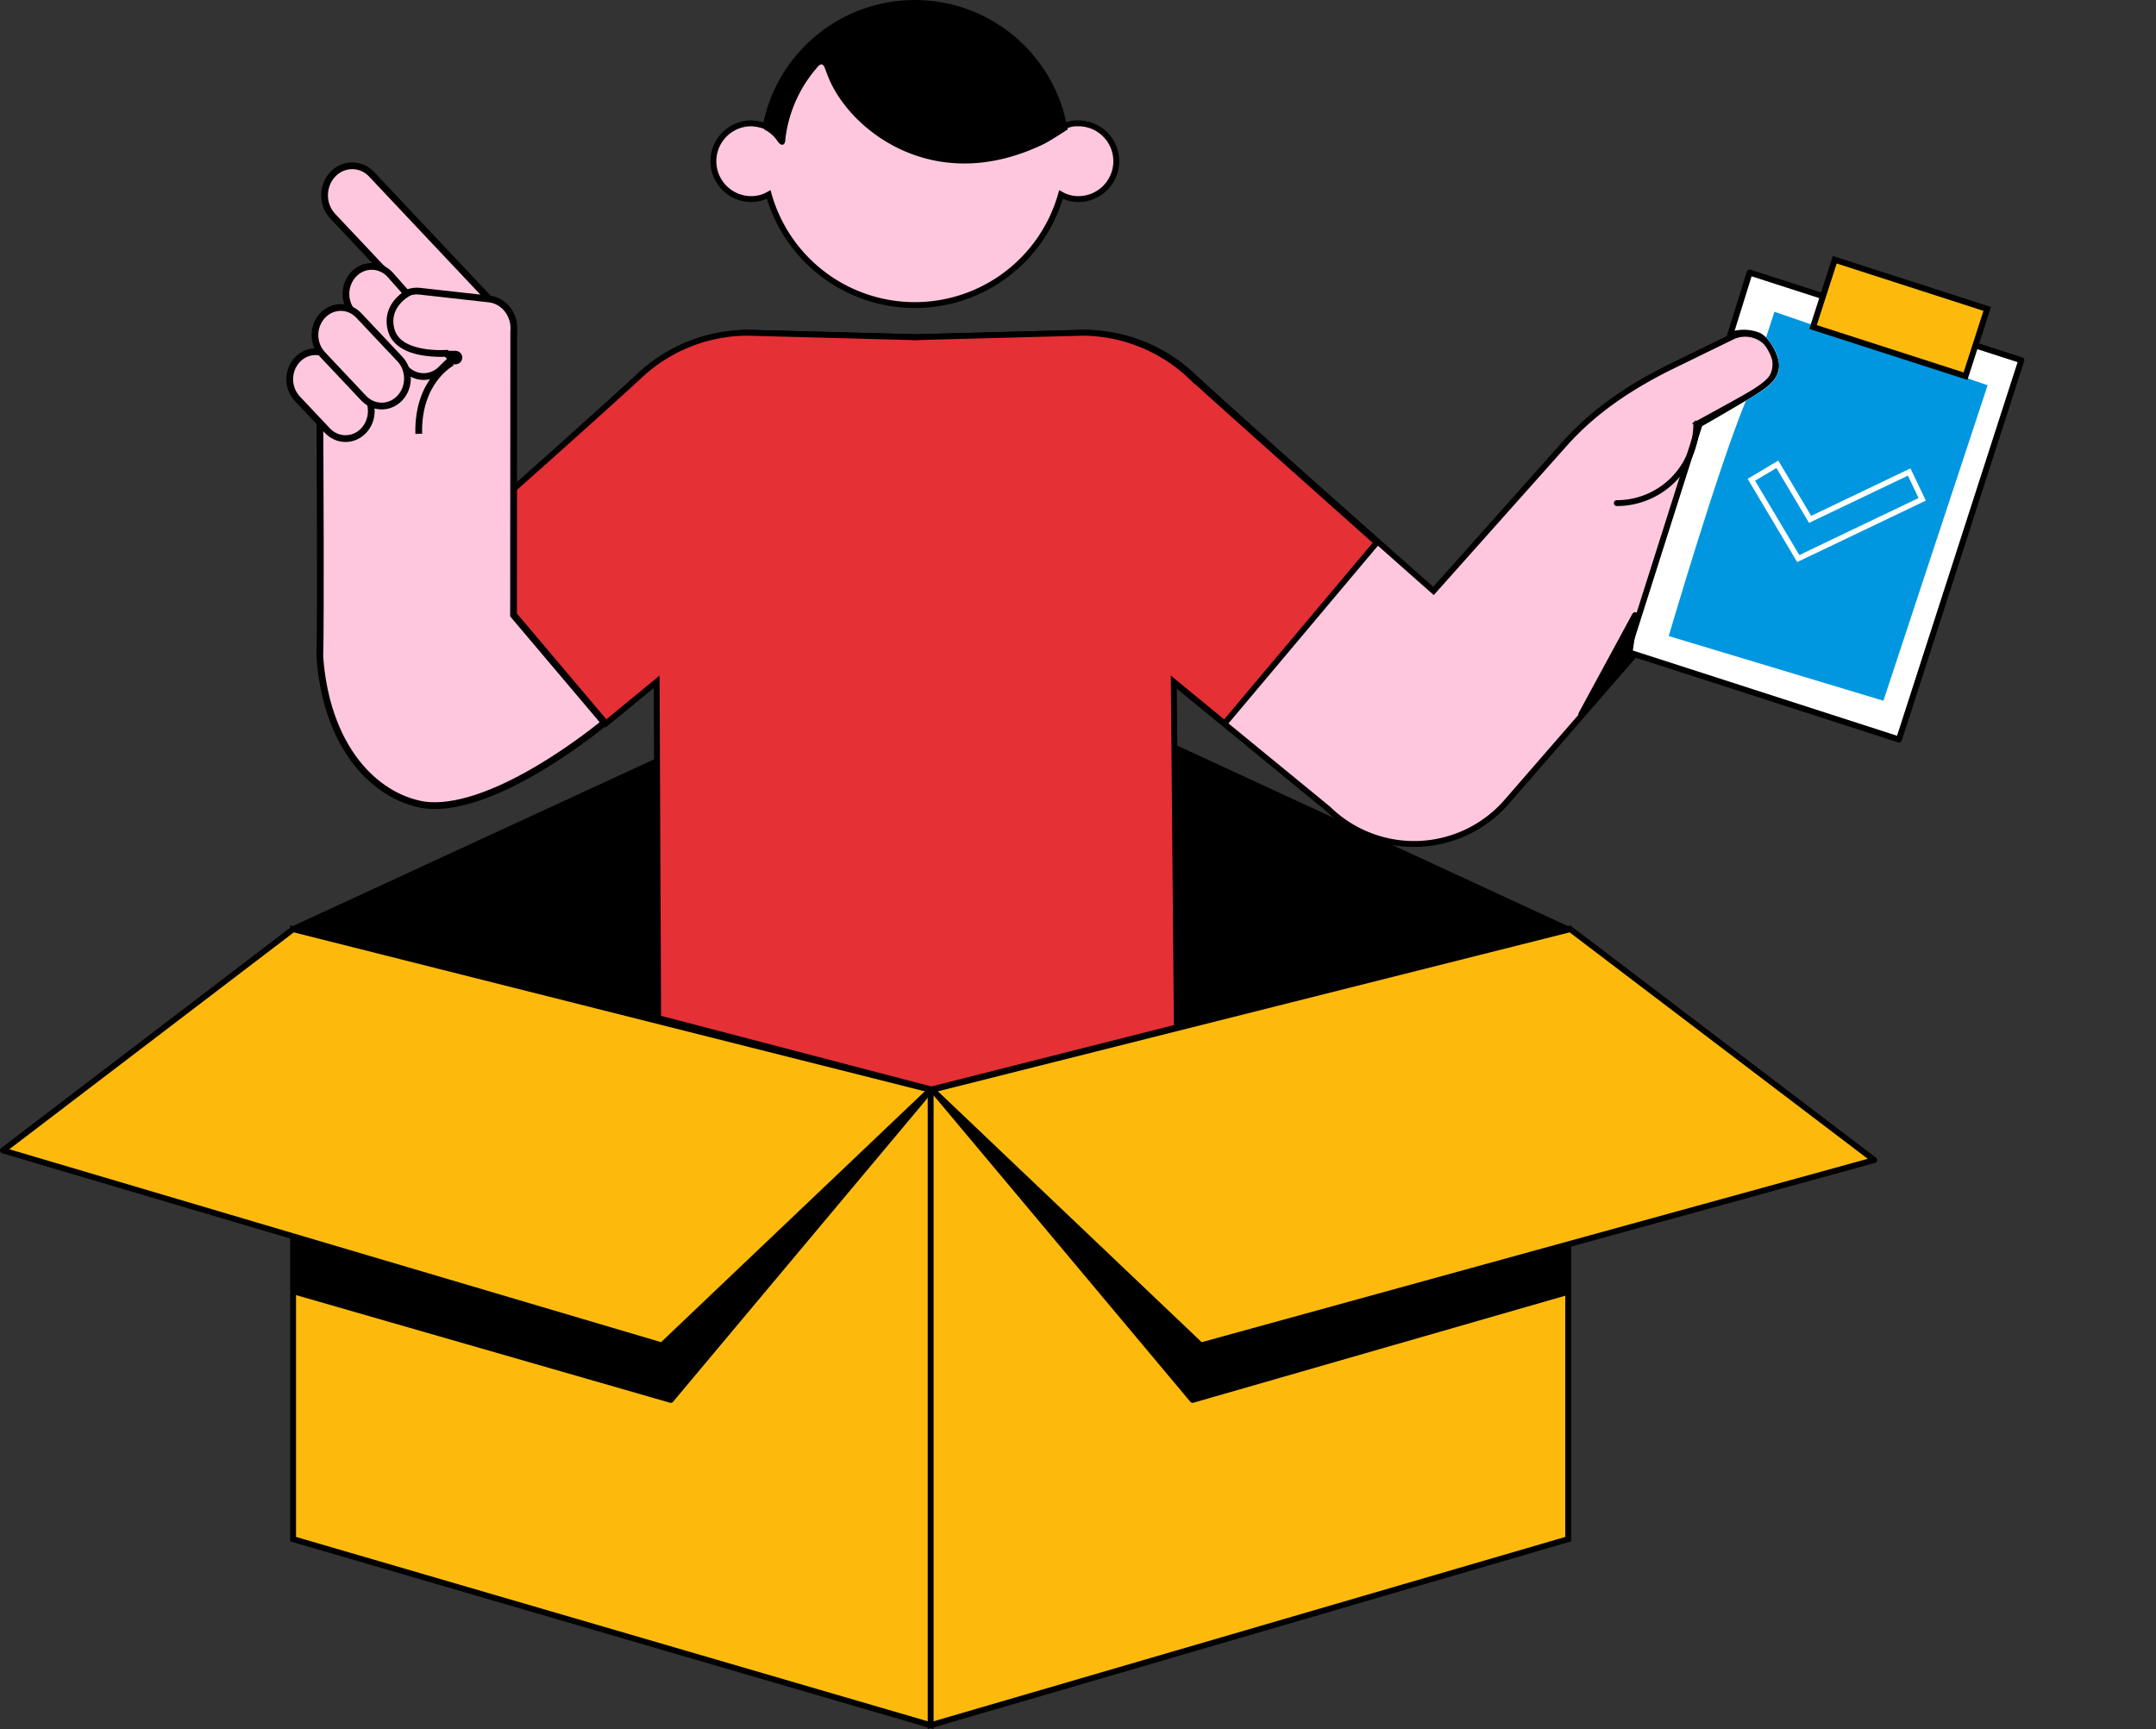 <svg xmlns="http://www.w3.org/2000/svg" width="319.187" height="256.008" viewBox="0 0 319.187 256.008">
  <rect x="0" y="0" width="319.187" height="256.008" fill="#333333" stroke="none"/>
  <g id="use-case" transform="translate(1713.435 -4576.199)">
    <g id="空" transform="translate(-1773 4551.524)">
      <path id="Caminho_1319" data-name="Caminho 1319" d="M102.958,162.245l94.388-43.571,94.286,43.571-94.286,23.776-94.388-23.776Z" stroke="#000" stroke-linecap="round" stroke-linejoin="round" stroke-miterlimit="10" stroke-width="0.87"/>
      <path id="Caminho_1332" data-name="Caminho 1332" d="M102.958,162.246v90.306L197.346,280.1V186.021l-94.388-23.775Zm188.775,0v90.306L197.346,280.1V186.021Z" fill="#feba0c" stroke="#000" stroke-miterlimit="10" stroke-width="0.87"/>
      <path id="Caminho_1333" data-name="Caminho 1333" d="M103.469,170.715l.1,45.306,55.306,15.918,38.469-45.918-93.877-15.306Zm187.961,0v45.306l-55.306,15.918-38.47-45.918Z" stroke="#000" stroke-linecap="round" stroke-linejoin="round" stroke-miterlimit="10" stroke-width="0.87"/>
      <path id="Caminho_1334" data-name="Caminho 1334" d="M292.042,162.246l45,34.183-99.694,27.449-39.8-37.857,94.49-23.775Zm-189.083,0L60,195l97.551,28.877,39.8-37.857-94.388-23.775Z" fill="#feba0c" stroke="#000" stroke-linecap="round" stroke-linejoin="round" stroke-miterlimit="10" stroke-width="0.87"/>
    </g>
    <g id="空-2" data-name="空" transform="translate(-1783.989 4528.221)">
      <path id="Caminho_1324" data-name="Caminho 1324" d="M240.971,195.255V144.54l22.982,18.834a18.179,18.179,0,0,0,26.458-1.122L312.72,136.58l17.152,9.978a3.5,3.5,0,0,0,4.6-1.01,3.424,3.424,0,0,0-1.009-4.708L316.981,130.3l16.7,10.65a3.28,3.28,0,0,0,3.587-5.493l-16.256-10.65,16.032,10.538a3.716,3.716,0,1,0,4.147-6.167l-15.806-10.538,15.918,10.538a3.755,3.755,0,0,0,5.157-1.009,3.794,3.794,0,0,0-1.121-5.269l-26.682-16.592,9.192-5.045a4.28,4.28,0,0,0,1.794-5.829,4.466,4.466,0,0,0-5.829-2.018l-8.968,4.373c-6.615,3.251-11.884,6.95-16.032,11.659l-19.282,21.637s-24.664-21.749-35.426-31.614a23.47,23.47,0,0,0-16.256-6.614l-25.224.671h.9L178.3,92.858a23.48,23.48,0,0,0-16.256,6.614,137.527,137.527,0,0,0-18.255,20.77l21.394,24.3-.267,50.152Z" transform="translate(3.251 4.385)" fill="#ffc7de" stroke="#000" stroke-miterlimit="10" stroke-width="0.87"/>
      <path id="Caminho_1774" data-name="Caminho 1774" d="M19.9,65.071l8.524-4.656A5.921,5.921,0,0,1,25.5,57.59c-.621-1.282.184-3.814.848-4.754,1.413-2,3.949-1.319,7.729-.419,3.054.724,6.753,1.664,6.753,1.664l31.123-16.8L52.055,0,0,27.785,19.9,65.071Z" transform="matrix(-0.719, 0.695, -0.695, -0.719, 389.117, 121.286)" fill="#fff" stroke="#000" stroke-linejoin="round" stroke-miterlimit="10" stroke-width="0.882"/>
      <path id="Caminho_1775" data-name="Caminho 1775" d="M15.13,52.619l3.509-1.859s.046-3.631,2.3-4.981c2.4-1.1,5.321.223,6.427.288,9.7-4.2,32.39-17.091,32.39-17.091L43.558,0,0,22.862Z" transform="matrix(-0.719, 0.695, -0.695, -0.719, 380.704, 121.454)" fill="#0097e0"/>
      <path id="Caminho_1776" data-name="Caminho 1776" d="M11.166,25.847,20.4,20.92,9.23,0,0,4.927Z" transform="matrix(-0.719, 0.695, -0.695, -0.719, 368.175, 97.258)" fill="#feba0c" stroke="#000" stroke-miterlimit="10" stroke-width="0.882"/>
      <path id="Caminho_1325" data-name="Caminho 1325" d="M271.975,123.912c-8.184-7.287-20.515-18.274-27.354-24.44a23.479,23.479,0,0,0-16.256-6.614l-25.224.672h.9l-25.224-.672a23.48,23.48,0,0,0-16.256,6.614c-6.838,6.278-19.17,17.264-27.354,24.44l22.645,26.794,7.512-6.166.225,49.788L206.032,204.9l36.348-9.2-.451-51.154,7.512,6.166,22.533-26.794Z" transform="translate(2.403 4.385)" fill="#e53036" stroke="#000" stroke-miterlimit="10" stroke-width="0.87"/>
      <path id="Caminho_1326" data-name="Caminho 1326" d="M292.041,116.874A11.77,11.77,0,0,0,303.812,105.1" transform="translate(17.876 5.593)" fill="none" stroke="#000" stroke-linecap="round" stroke-linejoin="round" stroke-miterlimit="10" stroke-width="0.87"/>
      <path id="Caminho_1327" data-name="Caminho 1327" d="M294.344,136.862l.862-5.943-7.96,14.686,7.1-8.742Z" transform="translate(17.403 8.14)" stroke="#000" stroke-linecap="round" stroke-linejoin="round" stroke-miterlimit="10" stroke-width="0.87"/>
      <path id="Caminho_1330" data-name="Caminho 1330" d="M224.749,85.581a4.548,4.548,0,0,0-2.129.449,22.483,22.483,0,0,0-44.17,0,6.566,6.566,0,0,0-2.13-.448,5.605,5.605,0,1,0,0,11.211,5.2,5.2,0,0,0,2.579-.673,22.485,22.485,0,0,0,43.274,0,5.2,5.2,0,0,0,2.577.673,5.605,5.605,0,1,0,0-11.211Z" transform="translate(5.457 -19.343)" fill="#ffc7de" stroke="#000" stroke-miterlimit="10" stroke-width="0.87"/>
      <path id="Caminho_1331" data-name="Caminho 1331" d="M199.858,67.755s-17.152-.672-22.309,18.722a5.115,5.115,0,0,1,2.018,1.794c.56.784,1.121.56,1.121-.336a19.6,19.6,0,0,1,4.933-10.874c.784-.672.9.448,1.345,1.457,2.915,7.736,15.471,18.161,32.063,10.09.9-.448,3.475-2.13,3.475-2.13-5.157-19.395-22.309-18.721-22.309-18.721h-.336Z" transform="translate(6.132 -19.343)"/>
      <g id="mão" transform="translate(110.841 70.2)">
        <g id="Caminho_1780" data-name="Caminho 1780" transform="translate(38.603 26.748) rotate(135)" fill="#ffc7de">
          <path d="M 4.447 37.328 C 3.352 37.328 2.341 36.908 1.601 36.146 C 0.86 35.382 0.469 34.355 0.502 33.253 L 1.344 4.885 C 1.414 2.538 3.38 0.572 5.727 0.502 C 5.77 0.501 5.813 0.5 5.855 0.5 C 6.951 0.5 7.961 0.92 8.701 1.682 C 9.443 2.446 9.833 3.473 9.8 4.575 L 8.958 32.943 C 8.889 35.29 6.922 37.256 4.575 37.326 C 4.532 37.327 4.489 37.328 4.447 37.328 Z" stroke="none"/>
          <path d="M 5.855 1 C 5.818 1 5.78 1.001 5.742 1.002 C 3.655 1.064 1.906 2.812 1.844 4.9 L 1.002 33.268 C 0.973 34.233 1.313 35.132 1.96 35.798 C 2.63 36.488 3.558 36.856 4.56 36.826 C 6.648 36.764 8.396 35.015 8.458 32.928 L 9.301 4.56 C 9.329 3.595 8.989 2.696 8.343 2.03 C 7.698 1.366 6.814 1 5.855 1 M 5.855 -3.814697265625e-06 C 8.398 -3.814697265625e-06 10.376 2.026 10.3 4.59 L 9.458 32.957 C 9.381 35.569 7.201 37.748 4.59 37.826 C 1.979 37.903 -0.075 35.849 0.002 33.238 L 0.844 4.87 C 0.922 2.259 3.101 0.08 5.713 0.002 C 5.76 0.001 5.808 -3.814697265625e-06 5.855 -3.814697265625e-06 Z" stroke="none" fill="#000"/>
        </g>
        <g id="Caminho_1777" data-name="Caminho 1777" transform="matrix(-0.105, 0.995, -0.995, -0.105, 56.332, 24.029)" fill="#ffc7de">
          <path d="M 21.788 47.205 C 21.166 47.061 16.888 46.006 14.657 43.745 C 13.352 42.422 12.209 39.65 11.351 35.727 C 10.655 32.546 10.345 29.555 10.243 28.572 C 10.232 28.466 10.224 28.385 10.217 28.329 C 10.164 27.854 9.844 27.803 9.709 27.803 C 9.464 27.803 9.21 27.994 9.208 28.314 L 9.207 28.342 L 9.21 28.37 L 9.86 34.551 C 9.83 36.797 7.864 38.632 5.463 38.647 L 4.833 38.65 L 4.805 38.651 C 3.592 38.651 2.472 38.195 1.651 37.369 C 0.902 36.615 0.493 35.629 0.5 34.592 L 0.566 24.263 C 0.58 22.004 2.553 20.155 4.963 20.14 L 4.988 20.14 L 5.012 20.137 L 46.53 15.783 L 46.713 15.764 L 46.839 15.632 L 61.129 0.712 C 62.182 1.758 65.394 5.046 68.546 9.2 C 70.783 12.149 72.551 14.95 73.802 17.526 C 75.346 20.706 76.097 23.539 76.034 25.947 C 75.828 29.765 73.984 33.545 70.842 36.591 C 67.24 40.082 62.057 42.513 55.85 43.625 C 50.939 43.983 23.515 47.014 21.788 47.205 Z" stroke="none"/>
          <path d="M 61.136 1.427 L 46.947 16.242 L 5.015 20.64 L 4.966 20.64 C 2.828 20.653 1.078 22.28 1.066 24.266 L 1 34.595 C 0.994 35.498 1.351 36.358 2.006 37.016 C 2.732 37.748 3.726 38.151 4.805 38.151 L 5.46 38.147 C 7.579 38.134 9.317 36.536 9.359 34.572 L 8.707 28.367 L 8.708 28.311 C 8.711 27.746 9.151 27.303 9.709 27.303 C 9.801 27.303 10.608 27.33 10.714 28.274 C 10.721 28.33 10.729 28.413 10.74 28.52 C 11.517 36.008 13.074 41.429 15.013 43.394 C 17.07 45.478 21.005 46.504 21.819 46.698 C 24.43 46.409 50.814 43.494 55.787 43.128 C 61.885 42.032 66.969 39.648 70.494 36.232 C 73.544 33.276 75.333 29.617 75.534 25.927 C 75.642 21.697 73.091 16.021 68.156 9.513 C 65.321 5.775 62.435 2.742 61.136 1.427 M 61.119 0 C 61.119 0 76.827 15.043 76.534 25.967 C 76.132 33.483 69.558 41.687 55.912 44.121 C 50.894 44.483 21.76 47.711 21.76 47.711 C 21.76 47.711 16.836 46.665 14.301 44.096 C 10.578 40.322 9.711 27.813 9.708 28.318 L 10.36 34.527 C 10.344 37.062 8.153 39.131 5.466 39.147 L 4.836 39.15 C 2.148 39.167 -0.016 37.124 9.1552734375e-05 34.589 L 0.066 24.26 C 0.082 21.725 2.273 19.656 4.96 19.64 L 46.478 15.286 L 61.119 0 Z" stroke="none" fill="#000"/>
        </g>
        <g id="Caminho_1778" data-name="Caminho 1778" transform="translate(28.98 29.246) rotate(135)" fill="#ffc7de">
          <path d="M 4.179 19.635 C 3.158 19.636 2.216 19.244 1.526 18.534 C 0.837 17.824 0.473 16.869 0.502 15.845 L 0.728 12.037 C 1.091 12.12 1.583 12.198 2.135 12.198 C 2.135 12.198 2.135 12.198 2.135 12.198 C 3.406 12.198 5.148 11.78 6.229 9.785 C 7.992 6.53 3.804 2.507 2.841 1.645 C 2.856 1.182 2.881 0.665 2.948 0.513 C 2.976 0.507 3.034 0.5 3.148 0.5 C 3.265 0.5 3.412 0.508 3.582 0.516 C 3.835 0.529 4.149 0.545 4.528 0.545 C 4.66 0.545 4.793 0.543 4.924 0.539 C 4.964 0.538 5.004 0.538 5.044 0.538 C 6.065 0.538 7.007 0.929 7.696 1.639 C 8.387 2.351 8.751 3.309 8.721 4.336 L 8.388 15.544 C 8.323 17.734 6.488 19.569 4.298 19.634 C 4.258 19.635 4.218 19.635 4.179 19.635 Z" stroke="none"/>
          <path d="M 3.373 1.007 C 3.363 1.134 3.356 1.283 3.35 1.433 C 3.842 1.891 4.742 2.786 5.539 3.896 C 7.635 6.814 7.31 8.839 6.668 10.023 C 5.733 11.748 4.123 12.698 2.135 12.698 C 1.794 12.698 1.477 12.671 1.194 12.631 L 1.001 15.866 C 0.978 16.752 1.292 17.575 1.885 18.186 C 2.503 18.822 3.356 19.162 4.283 19.134 C 6.214 19.077 7.831 17.459 7.888 15.529 L 8.221 4.321 C 8.247 3.43 7.934 2.601 7.337 1.987 C 6.72 1.351 5.866 1.012 4.939 1.039 C 4.803 1.043 4.665 1.045 4.528 1.045 C 4.136 1.045 3.815 1.029 3.556 1.016 C 3.491 1.012 3.43 1.009 3.373 1.007 M 3.148 0 C 3.521 0 4.077 0.064 4.909 0.04 C 7.363 -0.033 9.293 1.897 9.22 4.351 L 8.888 15.559 C 8.815 18.012 6.767 20.061 4.313 20.133 C 1.859 20.206 -0.071 18.276 0.002 15.822 L 0.266 11.386 C 0.266 11.386 4.016 12.818 5.789 9.546 C 7.562 6.274 2.334 1.865 2.334 1.865 C 2.382 0.244 2.42 0 3.148 0 Z" stroke="none" fill="#000"/>
        </g>
        <g id="Caminho_1781" data-name="Caminho 1781" transform="translate(17.29 38.504) rotate(135)" fill="#ffc7de">
          <path d="M 4.179 14.87 C 3.158 14.87 2.216 14.479 1.526 13.768 C 0.835 13.057 0.471 12.099 0.502 11.072 L 0.694 4.592 C 0.759 2.401 2.594 0.567 4.784 0.502 C 4.824 0.501 4.864 0.5 4.903 0.5 C 5.924 0.5 6.866 0.891 7.556 1.601 C 8.247 2.313 8.611 3.271 8.58 4.298 L 8.388 10.778 C 8.323 12.968 6.488 14.803 4.298 14.868 C 4.258 14.869 4.218 14.87 4.179 14.87 Z" stroke="none"/>
          <path d="M 4.903 1 C 4.869 1 4.834 1.001 4.799 1.002 C 2.868 1.059 1.251 2.676 1.194 4.606 L 1.002 11.087 C 0.975 11.977 1.289 12.806 1.885 13.42 C 2.503 14.057 3.357 14.396 4.283 14.368 C 6.214 14.311 7.831 12.694 7.888 10.763 L 8.081 4.283 C 8.107 3.392 7.793 2.564 7.197 1.95 C 6.603 1.337 5.788 1 4.903 1 M 4.903 -4.76837158203125e-06 C 7.293 -4.76837158203125e-06 9.152 1.904 9.08 4.313 L 8.888 10.793 C 8.815 13.247 6.767 15.295 4.313 15.368 C 1.859 15.441 -0.071 13.511 0.002 11.057 L 0.194 4.577 C 0.267 2.123 2.315 0.075 4.769 0.002 C 4.814 0.001 4.859 -4.76837158203125e-06 4.903 -4.76837158203125e-06 Z" stroke="none" fill="#000"/>
        </g>
        <g id="Caminho_1782" data-name="Caminho 1782" transform="translate(22.694 33.634) rotate(135)" fill="#ffc7de">
          <path d="M 4.179 17.234 C 3.158 17.234 2.216 16.843 1.526 16.132 C 0.835 15.421 0.471 14.463 0.502 13.436 L 0.764 4.592 C 0.829 2.401 2.664 0.567 4.854 0.502 C 4.894 0.501 4.934 0.5 4.974 0.5 C 5.995 0.5 6.937 0.891 7.626 1.601 C 8.317 2.313 8.681 3.271 8.65 4.298 L 8.388 13.142 C 8.323 15.332 6.488 17.167 4.298 17.232 C 4.258 17.233 4.218 17.234 4.179 17.234 Z" stroke="none"/>
          <path d="M 4.974 1 C 4.939 1 4.904 1.001 4.869 1.002 C 2.939 1.059 1.321 2.676 1.264 4.606 L 1.002 13.451 C 0.975 14.341 1.289 15.17 1.885 15.784 C 2.503 16.421 3.357 16.76 4.283 16.732 C 6.214 16.675 7.831 15.058 7.888 13.127 L 8.151 4.283 C 8.177 3.392 7.863 2.564 7.267 1.95 C 6.673 1.337 5.858 1 4.974 1 M 4.974 -5.7220458984375e-06 C 7.363 -5.7220458984375e-06 9.222 1.904 9.15 4.313 L 8.888 13.157 C 8.815 15.611 6.767 17.659 4.313 17.732 C 1.859 17.805 -0.071 15.875 0.002 13.421 L 0.265 4.577 C 0.337 2.123 2.386 0.075 4.839 0.002 C 4.884 0.001 4.929 -5.7220458984375e-06 4.974 -5.7220458984375e-06 Z" stroke="none" fill="#000"/>
        </g>
        <path id="Caminho_1779" data-name="Caminho 1779" d="M4.936,0S-.191,2.63.006,10.556" transform="translate(21.7 31.451)" fill="none" stroke="#000" stroke-width="1"/>
      </g>
      <path id="Caminho_1783" data-name="Caminho 1783" d="M10.512,17.659,0,9.071,2.832,5.6l7.346,6L21.563,0l3.194,3.137L10.512,17.659Z" transform="translate(332.939 110.489) rotate(20)" fill="none" stroke="#fff" stroke-miterlimit="10" stroke-width="0.805"/>
    </g>
  </g>
</svg>
